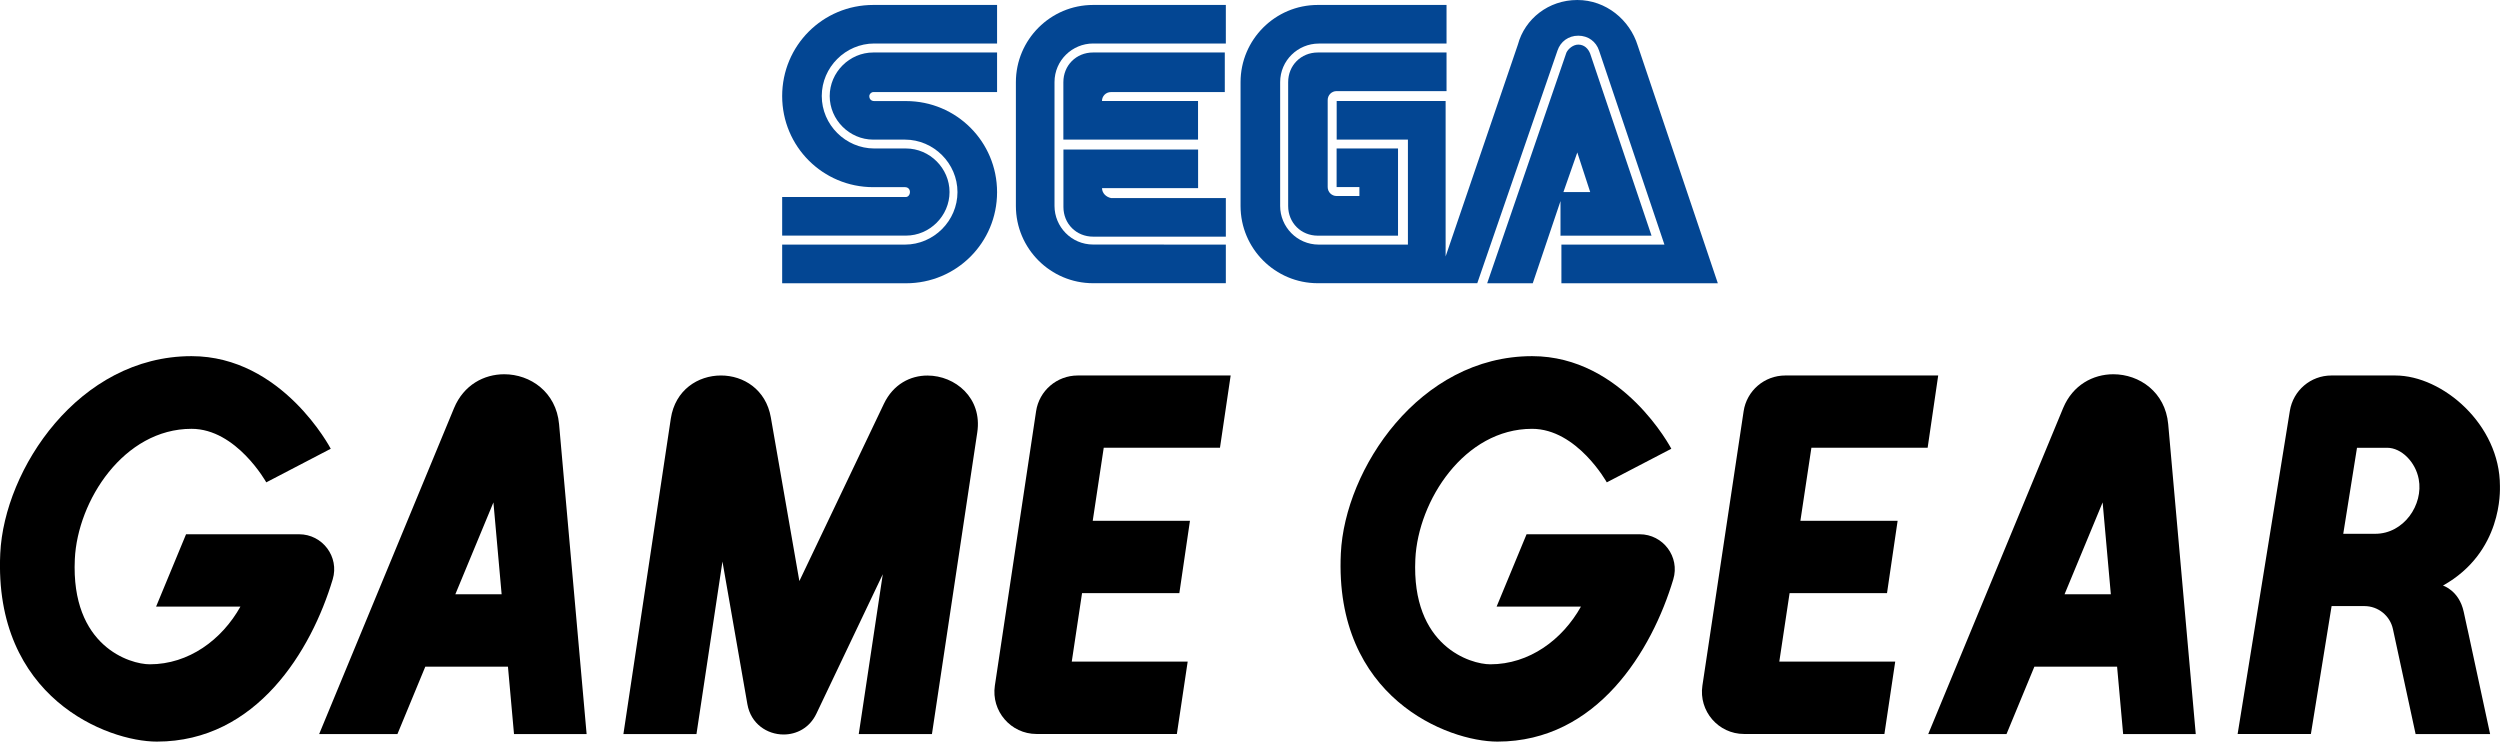 <?xml version="1.0" encoding="utf-8"?>
<!-- Generator: Adobe Illustrator 25.4.1, SVG Export Plug-In . SVG Version: 6.00 Build 0)  -->
<svg version="1.1" id="Layer_1" xmlns="http://www.w3.org/2000/svg" xmlns:xlink="http://www.w3.org/1999/xlink" x="0px" y="0px"
	 viewBox="0 0 3839 1138.8" style="enable-background:new 0 0 3839 1138.8;" xml:space="preserve">
<style type="text/css">
	.st0{fill:#FFFFFF;}
	.st1{fill:#912620;}
	.st2{fill:#008471;}
	.st3{fill:#005090;}
	.st4{fill:#B22D2A;}
	.st5{fill:#B32D2A;}
	.st6{fill:#B42D2A;}
	.st7{fill:#B52D2A;}
	.st8{fill:#B62D2A;}
	.st9{fill:#B72D29;}
	.st10{fill:#B82D29;}
	.st11{fill:#B92D29;}
	.st12{fill:#BA2D29;}
	.st13{fill:#BB2D29;}
	.st14{fill:#BC2D29;}
	.st15{fill:#BD2D29;}
	.st16{fill:#BE2D29;}
	.st17{fill:#BF2D29;}
	.st18{fill:#C02D29;}
	.st19{fill:#C12D28;}
	.st20{fill:#C22D28;}
	.st21{fill:#C32D28;}
	.st22{fill:#C42D28;}
	.st23{fill:#C52D28;}
	.st24{fill:#C62D28;}
	.st25{fill:#C72D28;}
	.st26{fill:#C82D28;}
	.st27{fill:#C92D28;}
	.st28{fill:#CA2D28;}
	.st29{fill:#CA2E27;}
	.st30{fill:#CB2E27;}
	.st31{fill:#CC2E27;}
	.st32{fill:#CD2E27;}
	.st33{fill:#CE2E27;}
	.st34{fill:#CF2E27;}
	.st35{fill:#D02E27;}
	.st36{fill:#D12E27;}
	.st37{fill:#D22E27;}
	.st38{fill:#D32E27;}
	.st39{fill:#D42E26;}
	.st40{fill:#D52E26;}
	.st41{fill:#D62E26;}
	.st42{fill:#D72E26;}
	.st43{fill:#D82E26;}
	.st44{fill:#D92E26;}
	.st45{fill:#DA2E26;}
	.st46{fill:#DB2E26;}
	.st47{fill:#DC2E26;}
	.st48{fill:#DD2E26;}
	.st49{fill:#DE2E25;}
	.st50{fill:#DF2E25;}
	.st51{fill:#E02E25;}
	.st52{fill:#E12E25;}
	.st53{fill:#E22E25;}
	.st54{fill:#009588;}
	.st55{fill:#009587;}
	.st56{fill:#019486;}
	.st57{fill:#019485;}
	.st58{fill:#019384;}
	.st59{fill:#029383;}
	.st60{fill:#029382;}
	.st61{fill:#029281;}
	.st62{fill:#039280;}
	.st63{fill:#03917F;}
	.st64{fill:#03917E;}
	.st65{fill:#03917D;}
	.st66{fill:#04907C;}
	.st67{fill:#04907B;}
	.st68{fill:#048F7A;}
	.st69{fill:#058F79;}
	.st70{fill:#058F78;}
	.st71{fill:#058E77;}
	.st72{fill:#068E76;}
	.st73{fill:#068D75;}
	.st74{fill:#068D74;}
	.st75{fill:#078D73;}
	.st76{fill:#078C72;}
	.st77{fill:#078C71;}
	.st78{fill:#088B70;}
	.st79{fill:#088B6F;}
	.st80{fill:#088B6E;}
	.st81{fill:#088A6D;}
	.st82{fill:#098A6C;}
	.st83{fill:#09896B;}
	.st84{fill:#09896A;}
	.st85{fill:#0A8969;}
	.st86{fill:#0A8868;}
	.st87{fill:#0A8867;}
	.st88{fill:#0B8766;}
	.st89{fill:#0B8765;}
	.st90{fill:#0B8764;}
	.st91{fill:#0C8663;}
	.st92{fill:#0C8662;}
	.st93{fill:#0C8561;}
	.st94{fill:#0D8560;}
	.st95{fill:#0D845F;}
	.st96{fill:#0D845E;}
	.st97{fill:#0E835D;}
	.st98{fill:#0E835C;}
	.st99{fill:#0E835B;}
	.st100{fill:#0F825A;}
	.st101{fill:#0F8259;}
	.st102{fill:#0F8158;}
	.st103{fill:#108157;}
	.st104{fill:#108156;}
	.st105{fill:#108055;}
	.st106{fill:#118054;}
	.st107{fill:#117F53;}
	.st108{fill:#117F52;}
	.st109{fill:#117F51;}
	.st110{fill:#127E50;}
	.st111{fill:#127E4F;}
	.st112{fill:#127D4E;}
	.st113{fill:#137D4D;}
	.st114{fill:#137D4C;}
	.st115{fill:#137C4B;}
	.st116{fill:#147C4A;}
	.st117{fill:#147B49;}
	.st118{fill:#147B48;}
	.st119{fill:#157B47;}
	.st120{fill:#157A46;}
	.st121{fill:#157A45;}
	.st122{fill:#167944;}
	.st123{fill:#167943;}
	.st124{fill:#167942;}
	.st125{fill:#167841;}
	.st126{fill:#177840;}
	.st127{fill:#17773F;}
	.st128{fill:#17773E;}
	.st129{fill:#18773D;}
	.st130{fill:#18763C;}
	.st131{fill:#18763B;}
	.st132{fill:#19753A;}
	.st133{fill:#197539;}
	.st134{fill:#005EAA;}
	.st135{fill:#005EAB;}
	.st136{fill:#015FAC;}
	.st137{fill:#015FAD;}
	.st138{fill:#0160AE;}
	.st139{fill:#0260AF;}
	.st140{fill:#0261B0;}
	.st141{fill:#0261B1;}
	.st142{fill:#0362B2;}
	.st143{fill:#0362B3;}
	.st144{fill:#0362B4;}
	.st145{fill:#0463B5;}
	.st146{fill:#0463B6;}
	.st147{fill:#0464B7;}
	.st148{fill:#0564B8;}
	.st149{fill:#0565B9;}
	.st150{fill:#0565BA;}
	.st151{fill:#0666BB;}
	.st152{fill:#0666BC;}
	.st153{fill:#0666BD;}
	.st154{fill:#0767BE;}
	.st155{fill:#0767BF;}
	.st156{fill:#0768BF;}
	.st157{fill:#0768C0;}
	.st158{fill:#0869C1;}
	.st159{fill:#0869C2;}
	.st160{fill:#0869C3;}
	.st161{fill:#096AC4;}
	.st162{fill:#096AC5;}
	.st163{fill:#096BC6;}
	.st164{fill:#0A6BC7;}
	.st165{fill:#0A6CC8;}
	.st166{fill:#0A6CC9;}
	.st167{fill:#0B6DCA;}
	.st168{fill:#0B6DCB;}
	.st169{fill:#0B6DCC;}
	.st170{fill:#0C6ECD;}
	.st171{fill:#0C6ECE;}
	.st172{fill:#0C6FCF;}
	.st173{fill:#0D6FD0;}
	.st174{fill:#0D70D1;}
	.st175{fill:#0D70D2;}
	.st176{fill:#0E71D3;}
	.st177{fill:#0E71D4;}
	.st178{fill:#0058B7;}
	.st179{fill:#0058B6;}
	.st180{fill:#0057B5;}
	.st181{fill:#0057B4;}
	.st182{fill:#0057B3;}
	.st183{fill:#0057B2;}
	.st184{fill:#0056B1;}
	.st185{fill:#0056B0;}
	.st186{fill:#0056AF;}
	.st187{fill:#0056AE;}
	.st188{fill:#0055AD;}
	.st189{fill:#0055AC;}
	.st190{fill:#0055AB;}
	.st191{fill:#0055AA;}
	.st192{fill:#0054A9;}
	.st193{fill:#0054A8;}
	.st194{fill:#0054A7;}
	.st195{fill:#0054A6;}
	.st196{fill:#0053A5;}
	.st197{fill:#0053A4;}
	.st198{fill:#0053A3;}
	.st199{fill:#0053A2;}
	.st200{fill:#0052A1;}
	.st201{fill:#0052A0;}
	.st202{fill:#00529F;}
	.st203{fill:#00529E;}
	.st204{fill:#00519D;}
	.st205{fill:#00519C;}
	.st206{fill:#00519B;}
	.st207{fill:#00519A;}
	.st208{fill:#005099;}
	.st209{fill:#005098;}
	.st210{fill:#005097;}
	.st211{fill:#005096;}
	.st212{fill:#004F95;}
	.st213{fill:#004F94;}
	.st214{fill:#004F93;}
	.st215{fill:#004F92;}
	.st216{fill:#004E91;}
	.st217{fill:#004E90;}
	.st218{fill:#004E8F;}
	.st219{fill:#004E8E;}
	.st220{fill:#004D8D;}
	.st221{fill:#004D8C;}
	.st222{fill:#004D8B;}
	.st223{fill:#004D8A;}
	.st224{fill:#004C89;}
	.st225{fill:#004C88;}
	.st226{fill:#008472;}
	.st227{fill:#008572;}
	.st228{fill:#008671;}
	.st229{fill:#008771;}
	.st230{fill:#008871;}
	.st231{fill:#008970;}
	.st232{fill:#008A70;}
	.st233{fill:#008B6F;}
	.st234{fill:#008C6F;}
	.st235{fill:#008D6F;}
	.st236{fill:#008E6E;}
	.st237{fill:#008F6E;}
	.st238{fill:#00906D;}
	.st239{fill:#00916D;}
	.st240{fill:#00926D;}
	.st241{fill:#00936C;}
	.st242{fill:#00946C;}
	.st243{fill:#00956B;}
	.st244{fill:#00966B;}
	.st245{fill:#00976B;}
	.st246{fill:#00986A;}
	.st247{fill:#00996A;}
	.st248{fill:#D60700;}
	.st249{fill:#034693;}
	.st250{fill:url(#SVGID_1_);}
	.st251{fill:url(#SVGID_00000133520515394383890710000002177569504353826710_);}
	.st252{fill:url(#SVGID_00000059300678706049872690000008773429224545108904_);}
	.st253{fill:url(#SVGID_00000180355510323790504850000004986615833284960662_);}
	.st254{fill:url(#SVGID_00000067915943962006160530000003560683985337138841_);}
	.st255{fill:url(#SVGID_00000055687317644110165140000009416707293074778046_);}
	.st256{fill:url(#SVGID_00000003815185986860896930000010576920517093282214_);}
	.st257{fill:url(#SVGID_00000038387943997420159130000012373803193320165007_);}
	.st258{fill:url(#SVGID_00000082361459786096647110000012034114270969138560_);}
	.st259{fill:url(#SVGID_00000178179792354003646940000016715079378126922161_);}
	.st260{fill:url(#SVGID_00000091706319340132583840000011514102339376385152_);}
	.st261{fill:url(#SVGID_00000017515328019029270440000006690891318254940557_);}
	.st262{fill:url(#SVGID_00000062175500551190465940000008993842485217890197_);}
	.st263{fill:url(#SVGID_00000163041850353116899310000005786799382791390630_);}
	.st264{fill:url(#SVGID_00000008116845898885609630000001058995773030444954_);}
	.st265{fill:url(#SVGID_00000057843841146502706850000013828527354355861438_);}
	.st266{fill:url(#SVGID_00000171706017066101669480000002716300460052375942_);}
	.st267{fill:url(#SVGID_00000060012750762721828660000012207762314546870719_);}
	.st268{fill:url(#SVGID_00000172433463878063432790000018190741369773313676_);}
	.st269{fill:url(#SVGID_00000065060580720005572610000008193687154031706247_);}
	.st270{fill:url(#SVGID_00000042005029982798710310000002384335034854546073_);}
	.st271{fill:url(#SVGID_00000038409734314585447160000007030627687443082669_);}
	.st272{fill:url(#SVGID_00000000911778747014970600000014349616990442064827_);}
	.st273{fill:url(#SVGID_00000045596021458344028480000005928743670550665615_);}
	.st274{fill:url(#SVGID_00000147189788898239262930000015788519016078375055_);}
	.st275{fill:url(#SVGID_00000001628997983424861190000014251530887250215311_);}
	.st276{fill:url(#SVGID_00000008829293526670080730000002115244247598126730_);}
	.st277{fill:url(#SVGID_00000114778676693398393780000005030326050940979628_);}
	.st278{fill:url(#SVGID_00000040564686994079019020000008884295147169326465_);}
	.st279{fill:url(#SVGID_00000116236830308354564240000003195943439947539900_);}
	.st280{fill:url(#SVGID_00000179646360185843835340000018388579249917779894_);}
	.st281{fill:url(#SVGID_00000101796357077709564060000006302421633838737052_);}
	.st282{fill:url(#SVGID_00000082325869241815003630000014266698989116664481_);}
	.st283{fill:url(#SVGID_00000108281812840993027160000000092832763119444876_);}
	.st284{fill:url(#SVGID_00000059272161810259648530000012365453978257709719_);}
	.st285{fill:url(#SVGID_00000171702435585479348390000011761347994179987898_);}
	.st286{fill:url(#SVGID_00000168820157801593739980000011240871139220552843_);}
	.st287{fill:url(#SVGID_00000169539064541572929220000002653999090757809324_);}
	.st288{fill:url(#SVGID_00000158742554694127324230000014089987960950995374_);}
	.st289{fill:url(#SVGID_00000163048589678107352250000017955061591601118393_);}
	.st290{fill:url(#SVGID_00000154416498096323898930000010197395239707393675_);}
	.st291{fill:url(#SVGID_00000005232956393504363260000012611426392273358464_);}
	.st292{fill:url(#SVGID_00000116230941798427487880000002022833666023017882_);}
	.st293{fill:url(#SVGID_00000044136018514020824820000013564522080531769218_);}
	.st294{fill:url(#SVGID_00000069397589042140253630000005544686832371416462_);}
	.st295{fill:url(#SVGID_00000107573738305820640890000013150690629781665678_);}
	.st296{fill:url(#SVGID_00000083068774570566112960000005127689522199542158_);}
	.st297{fill:url(#SVGID_00000028302180116990522510000010798310212837499025_);}
	.st298{fill:url(#SVGID_00000074417154333595711710000000157222306919947404_);}
	.st299{fill:url(#SVGID_00000097502824857864280860000007225435967155024296_);}
	.st300{fill:url(#SVGID_00000049192362047384039750000005927854312319955328_);}
	.st301{fill:url(#SVGID_00000091015015795390092410000007467571659901317294_);}
	.st302{fill:url(#SVGID_00000114772175335335442540000004868398336427140281_);}
	.st303{fill:url(#SVGID_00000169557085243454744670000016978233341070699958_);}
	.st304{fill:url(#SVGID_00000031891738073568073240000009252690547172125067_);}
	.st305{fill:url(#SVGID_00000054971393216168423460000006773458759635365006_);}
	.st306{fill:url(#SVGID_00000075156750807849807810000002719086415975567004_);}
	.st307{fill:url(#SVGID_00000154398922820997843030000005741015634080372901_);}
	.st308{fill:url(#SVGID_00000062168005102160883070000014913281458878484135_);}
	.st309{fill:url(#SVGID_00000021119154559649922260000016168475532472030598_);}
	.st310{fill:url(#SVGID_00000051345027128248059790000014709761021960088986_);}
	.st311{fill:url(#SVGID_00000158013703967236207730000014360181042182095789_);}
	.st312{fill:url(#SVGID_00000136374040963232879370000011301831236944593311_);}
	.st313{fill:url(#SVGID_00000003826352170727886260000003609290064158300853_);}
	.st314{fill:url(#SVGID_00000141438217977670484740000004626802096271547782_);}
	.st315{fill:url(#SVGID_00000011006054495443089330000007001711975953582483_);}
	.st316{fill:url(#SVGID_00000070820393307805941580000003404048628569010580_);}
	.st317{fill:url(#SVGID_00000180364527997568484930000011884928382029842560_);}
	.st318{fill:url(#SVGID_00000114067606680549547990000006680787529772762814_);}
	.st319{fill:url(#SVGID_00000035495336437364942990000008786542328750882470_);}
	.st320{fill:url(#SVGID_00000151536797196917286940000004156620338763852713_);}
	.st321{fill:url(#SVGID_00000005239642627073102240000014261206870735874235_);}
	.st322{fill:url(#SVGID_00000129885300272887386130000015711396430308055953_);}
	.st323{fill:url(#SVGID_00000155832451918293198300000002270660560220617640_);}
	.st324{fill:url(#SVGID_00000029765156532214902030000004374334651623358391_);}
	.st325{fill:url(#SVGID_00000043435859259183568130000005492493202824260794_);}
	.st326{fill:url(#SVGID_00000166665249888586490400000002304942173503845019_);}
	.st327{fill:url(#SVGID_00000115514160868532953670000005314599656746877109_);}
	.st328{fill:url(#SVGID_00000180336431262163684330000001837153856734036927_);}
	.st329{fill:url(#SVGID_00000003801689643122869820000012324448376821076869_);}
	.st330{fill:url(#SVGID_00000167365526978968597620000002230354866013792156_);}
	.st331{fill:url(#SVGID_00000083075742919511680020000009250023508591925383_);}
	.st332{fill:url(#SVGID_00000078031691866297355540000008193845126844010919_);}
	.st333{fill:url(#SVGID_00000031896488218983473740000014387428452417656735_);}
	.st334{fill:url(#SVGID_00000160873023661124068490000005865915897203024788_);}
	.st335{fill:url(#SVGID_00000141430401629315848650000015252131200450882745_);}
	.st336{fill:url(#SVGID_00000084520085884890132810000003094787329182170802_);}
	.st337{fill:url(#SVGID_00000078731945818575145920000006413565203368771768_);}
	.st338{fill:url(#SVGID_00000108989158461427303520000008627412410878604206_);}
	.st339{fill:url(#SVGID_00000057131060545817307620000016189522154065984942_);}
	.st340{fill:url(#SVGID_00000039100391343182091010000007065373157911876283_);}
	.st341{fill:url(#SVGID_00000076569869487180656300000008394025666348077185_);}
	.st342{fill:url(#SVGID_00000178913867309340692310000008510188981965876106_);}
	.st343{fill:url(#SVGID_00000066493365352257511610000016372183720279154085_);}
	.st344{fill:url(#SVGID_00000044141903749300152250000013579447982089554064_);}
	.st345{fill:url(#SVGID_00000042722822554912416890000000429258950648840636_);}
	.st346{fill:#034693;stroke:#FFFFFF;stroke-width:25.205;stroke-miterlimit:10;}
	.st347{fill:url(#SVGID_00000121987335939444045010000004166324931521233563_);}
	.st348{fill:url(#SVGID_00000178918654193963088590000011875110582013903759_);}
	.st349{fill:url(#SVGID_00000168087830587348132650000012998339567700318143_);}
	.st350{fill:url(#SVGID_00000069391310823352314790000014223063356382763150_);}
	.st351{fill:url(#SVGID_00000156569227854685829480000002366457813608382883_);}
	.st352{fill:url(#SVGID_00000047753213973476139870000001978107510330012568_);}
	.st353{fill:url(#SVGID_00000072252921445002411760000018286573750349327293_);}
	.st354{fill:url(#SVGID_00000124164024091768413340000001531584240489439930_);}
</style>
<g>
	<g>
		<g>
			<g>
				<g>
					<g>
						<path class="st249" d="M1391.2,302.5h-190.1v59.3h190.1c36.5,0,66.9-30.4,66.9-66.9s-30.4-66.9-66.9-66.9h-48.7
							c-44.1,0-80.6-36.5-80.6-80.6s36.5-80.6,80.6-80.6h188.6V7.6H1341c-77.6,0-139.9,62.4-139.9,139.9s62.4,139.9,139.9,139.9
							h48.7c4.6,0,7.6,3,7.6,7.6C1397.2,299.5,1394.2,302.5,1391.2,302.5z"/>
						<path class="st249" d="M1341,141.4h190.1V80.6H1341c-36.5,0-66.9,30.4-66.9,66.9s30.4,66.9,66.9,66.9h48.7
							c44.1,0,80.6,36.5,80.6,80.6s-36.5,80.6-80.6,80.6h-188.6V435h190.1c77.6,0,139.9-62.4,139.9-139.9s-62.4-139.9-139.9-139.9
							h-48.7c-4.6,0-7.6-3-7.6-7.6C1334.9,144.5,1337.9,141.4,1341,141.4z"/>
					</g>
					<g>
						<path class="st249" d="M2023.7,80.6c-25.9,0-45.6,19.8-45.6,45.6v190.1c0,25.9,19.8,45.6,45.6,45.6h123.1V228h-94.3v59.3h35
							V301h-35c-7.6,0-13.7-6.1-13.7-13.7V153.6c0-7.6,6.1-13.7,13.7-13.7h168.8V80.6H2023.7z"/>
						<path class="st249" d="M2397.7,361.9h138.4l-94.3-279.7c-3-7.6-9.1-13.7-18.2-13.7c-7.6,0-15.2,6.1-18.2,12.2l-121.7,354.3h70
							l42.6-126.2v53.2H2397.7z M2422.1,234.1l19.8,60.8h-41.1L2422.1,234.1z"/>
						<path class="st249" d="M2514.9,70c-12.2-39.5-48.7-70-92.8-70c-44.1,0-80.6,28.9-91.2,68.4l-111,325.4V155.1h-167.3v59.3H2162
							v161.2h-136.9c-33.5,0-59.3-27.4-59.3-59.3V126.2c0-33.5,27.4-59.3,59.3-59.3h196.2V7.6h-197.7
							c-65.4,0-118.6,53.2-118.6,118.6v190.1c0,65.4,53.2,118.6,118.6,118.6h244.9l123.2-357.3c4.6-13.7,16.7-22.8,31.9-22.8
							c15.2,0,27.4,9.1,31.9,22.8l100.4,298h-158.2V435h240.2l0,0L2514.9,70z"/>
					</g>
					<g>
						<path class="st249" d="M1678.6,375.5c-33.5,0-59.3-27.4-59.3-59.3V126.1c0-33.5,27.4-59.3,59.3-59.3h203.8V7.6h-203.8
							c-65.4,0-118.6,53.2-118.6,118.6v190.1c0,65.4,53.2,118.6,118.6,118.6h203.8v-59.3L1678.6,375.5L1678.6,375.5z"/>
						<path class="st249" d="M1692.3,288.9h147.5v-59.3H1633v88.2c0,25.9,19.8,45.6,45.6,45.6h203.8v-59.3H1706
							C1698.4,302.5,1692.3,296.5,1692.3,288.9z"/>
						<path class="st249" d="M1839.7,155.1h-147.5c0-7.6,6.1-13.7,13.7-13.7h174.9V80.6h-202.3c-25.9,0-45.6,19.8-45.6,45.6v88.2
							h206.8V155.1z"/>
					</g>
				</g>
			</g>
		</g>
	</g>
	<g>
		<path d="M1889.8,576.6H1655c-32.1,0-59.3,23.4-64,55l-63.3,421.3c-5.8,39,24.5,74.2,64,74.2h37.2h178.3l16.6-111.1h-178
			l15.8-105.2H1811l16.3-111.1H1678l16.9-112.2h178.5L1889.8,576.6z"/>
		<path d="M2976.3,576.6h-234.8c-32.1,0-59.3,23.4-64,55l-63.3,421.3c-5.8,39,24.5,74.2,64,74.2h37.2h178.3l16.6-111.1h-178
			l15.8-105.2h149.6l16.3-111.1h-149.3l16.9-112.2h178.5L2976.3,576.6z"/>
		<path d="M774.3,574.7c-31.1,0-62.2,16.4-77,51.8l-207.2,500.7h120.2l42.8-103.5h126.9l9.3,103.5h111.5l-42.3-475.9
			C854.1,602,814.3,574.7,774.3,574.7z M699.2,912.6l58.5-141.1l12.6,141.1H699.2z"/>
		<path d="M1357.3,620.1l-129.8,272.2L1183.7,641c-7.5-43-42-64.4-76.6-64.4c-35.2,0-70.3,22.1-77,66.2l-72.8,484.4h112.2
			l39.9-264.9l38.3,219.2c5.3,30,30.3,46.4,55.6,46.4c19.9,0,39.9-10.1,50.3-31.9l102-214.2l-36.9,245.4h112.4l69.6-463.2
			c8-53.1-34.1-87.3-76.4-87.3C1398.1,576.6,1371.7,589.9,1357.3,620.1z"/>
		<path d="M507.9,689.1c0,0-74.2-142.2-213.8-142.2C121,546.9,6.5,720.5,0.4,849.7c-10.5,221.6,164.3,289.1,240.5,289.1
			c153.1,0,237.3-139.9,270-249.2c10.4-34.5-15.6-69.2-51.7-69.2H413H285.7l-46,111.1h129.5c-28.5,51-79.4,88.6-139.2,88.6
			c-30.3,0-121.4-27.5-115.1-161.5c4.2-89.9,75.3-200.1,179.2-200.1c69,0,114.8,82.2,114.8,82.2L507.9,689.1z"/>
		<path d="M2566.5,689.1c0,0-74.2-142.2-213.8-142.2c-173.2,0-287.6,173.6-293.7,302.8c-10.5,221.6,164.3,289.1,240.5,289.1
			c153.1,0,237.3-139.9,270-249.2c10.4-34.5-15.6-69.2-51.7-69.2h-46.3h-127.3l-46,111.1h129.5c-28.5,51-79.4,88.6-139.2,88.6
			c-30.3,0-121.4-27.5-115.1-161.5c4.2-89.9,75.3-200.1,179.2-200.1c69,0,114.8,82.2,114.8,82.2L2566.5,689.1z"/>
		<path d="M3790.5,972.5c0,0,0,0-1.5-6.8l-0.1-0.3c-1-4.7-2.7-12.6-5.6-25.8c-7.1-33-31.9-40.4-31.9-40.4
			c91.9-51.4,87.5-146.6,87.5-153c0-94.1-87.9-169.6-160.7-169.6h-40.6h-57.5c-31.8,0-58.7,22.9-63.8,54.3l-80.2,496.2h112.5
			l31.8-196.4h50.4c21.1,0,39.4,14.8,43.8,35.4l34.8,161.1h114.4L3790.5,972.5L3790.5,972.5z M3647.4,819.7h-49.1l21.1-132.1h46.3
			c22,0,43.7,22,48.5,48.2C3721.6,774.9,3691.5,819.7,3647.4,819.7z"/>
		<path d="M3245.2,574.7c-31,0-62.2,16.4-77,51.8L2961,1127.2h120.2l42.8-103.5H3251l9.3,103.5h111.5l-42.3-475.9
			C3325,602,3285.2,574.7,3245.2,574.7z M3170.3,912.6l58.5-141.1l12.6,141.1H3170.3z"/>
	</g>
</g>
</svg>
